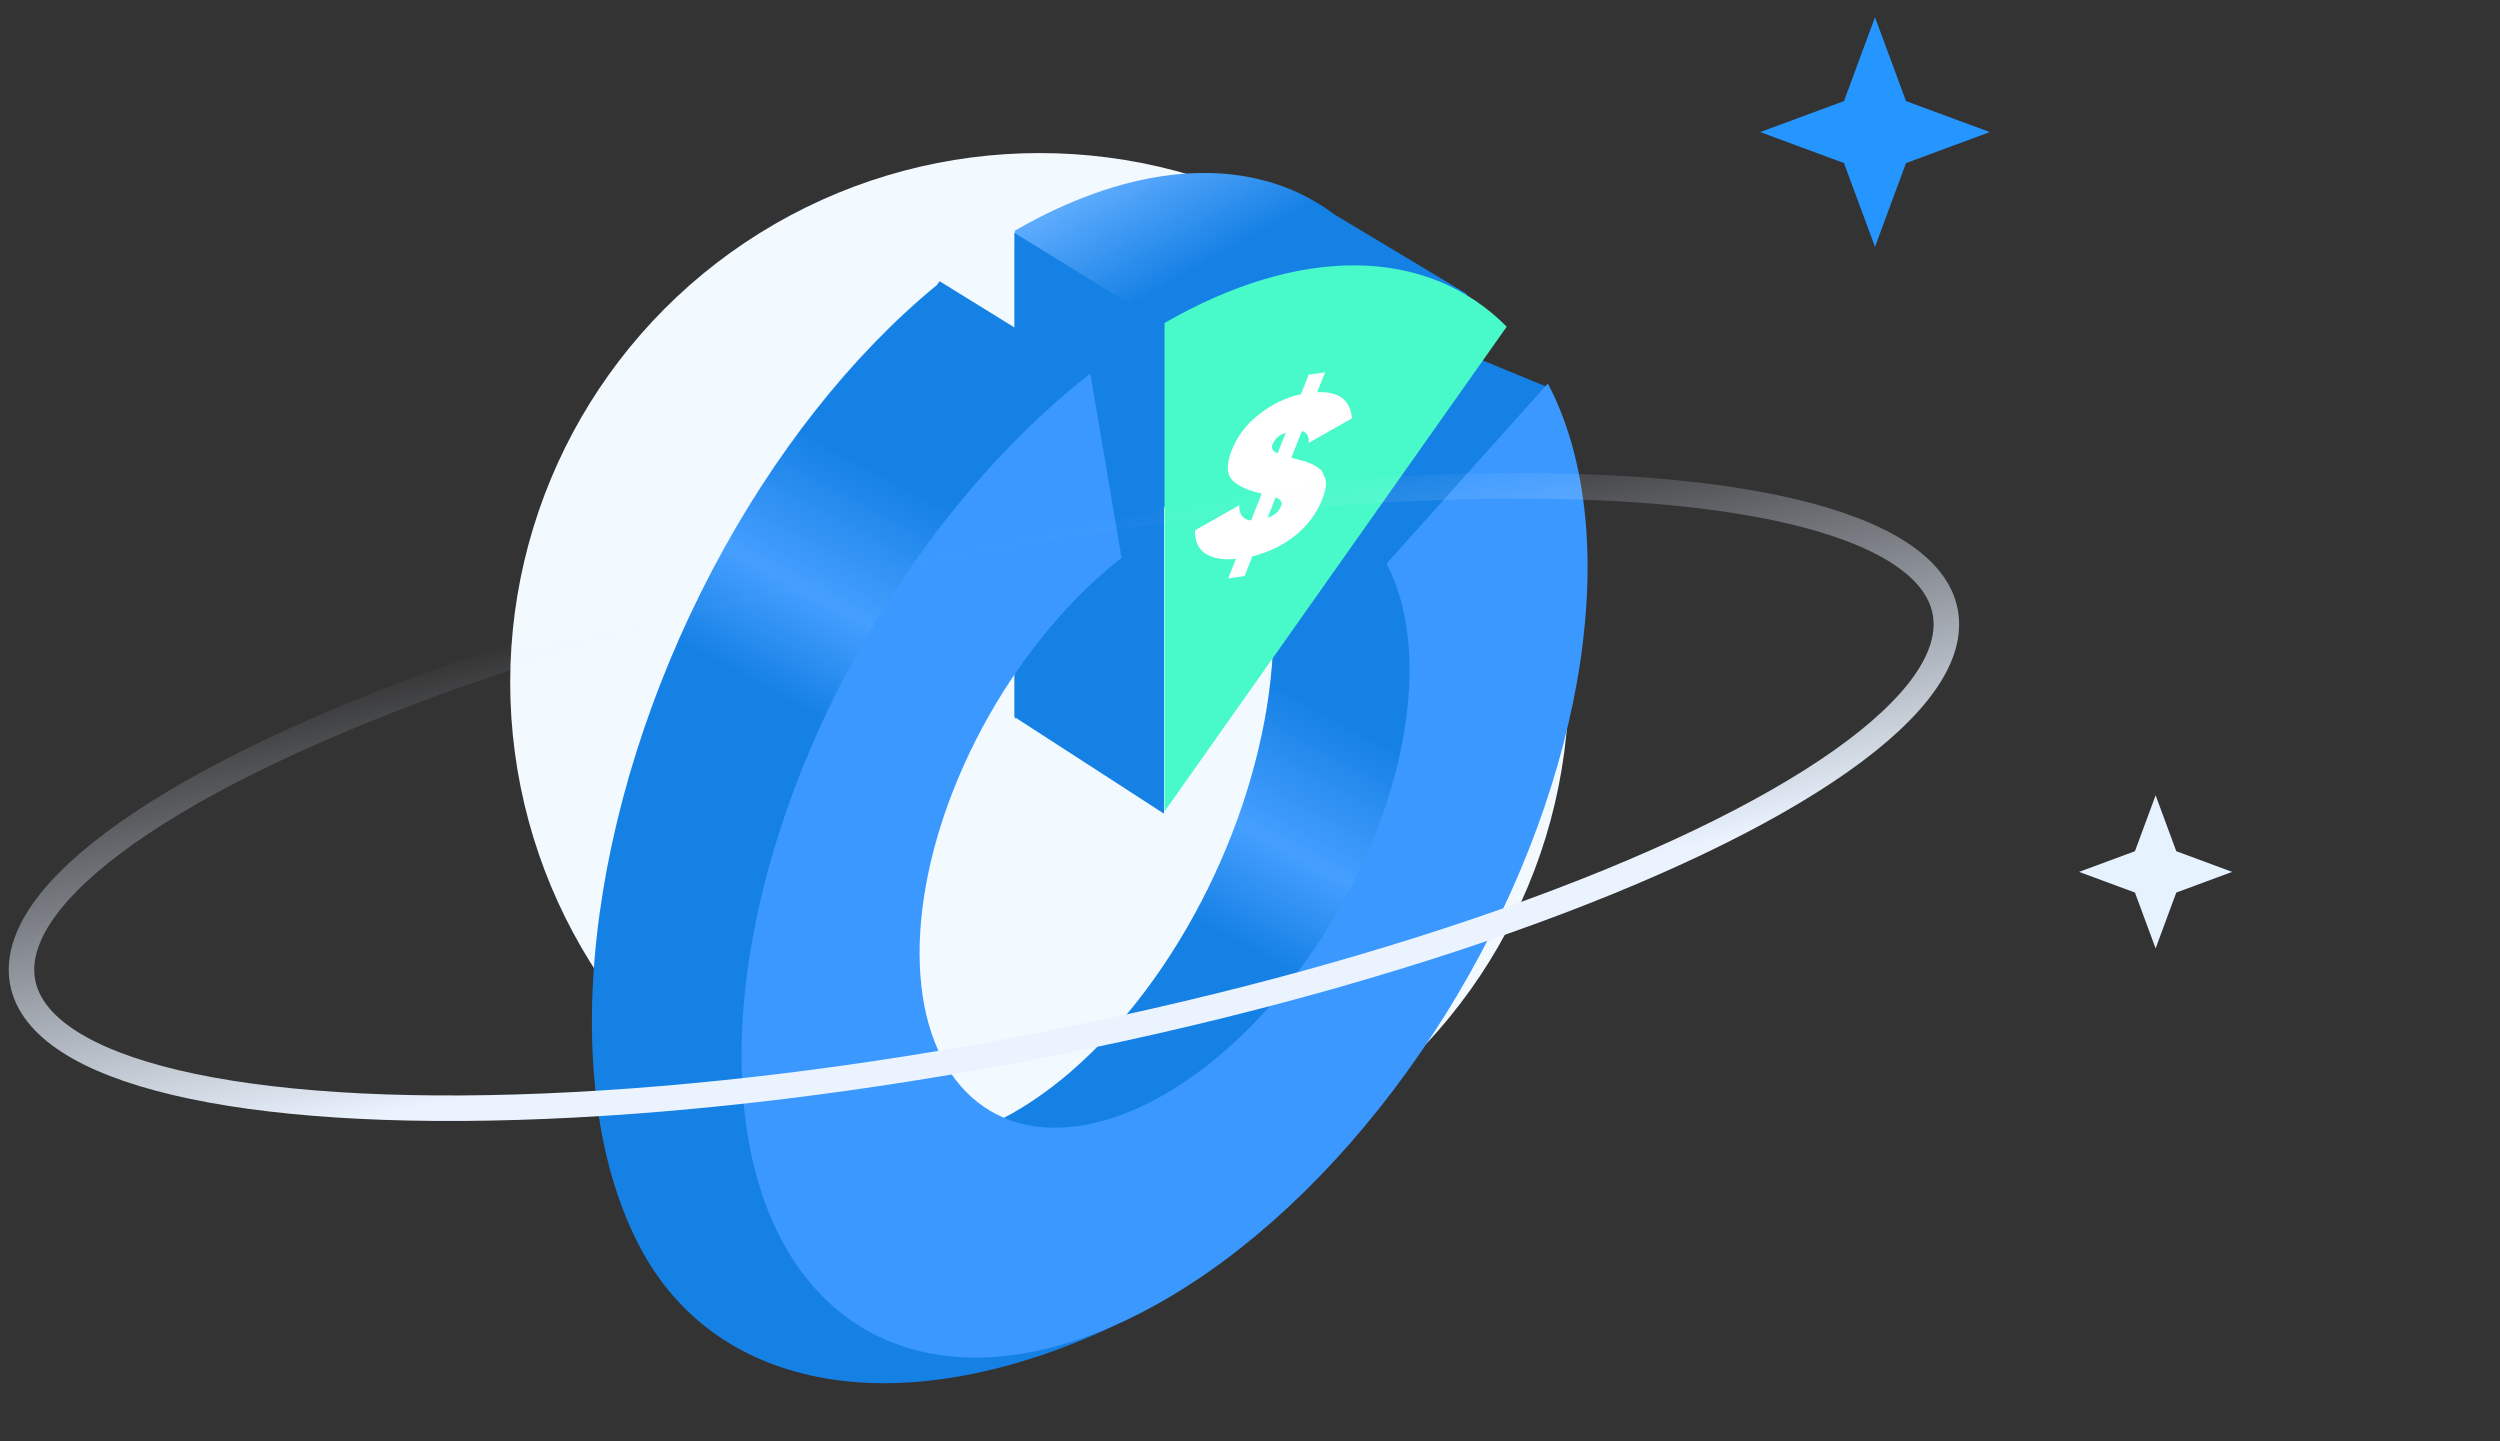 <svg width="196" height="113" viewBox="0 0 196 113" fill="none" xmlns="http://www.w3.org/2000/svg">
<rect x="0" y="0" width="196" height="113" fill="#333333" stroke="none"/>
<circle cx="81.5" cy="53.5" r="41.5" fill="#F2F9FF"/>
<path fill-rule="evenodd" clip-rule="evenodd" d="M73.662 22.047L85.392 29.292L75.732 43.782L59.569 76.741C59.904 79.194 60.553 81.4 61.505 83.27C63.425 87.041 66.477 89.258 70.235 89.61C73.993 89.962 78.267 88.431 82.457 85.232C86.648 82.033 90.544 77.327 93.6 71.774C96.655 66.221 98.716 60.1 99.494 54.27C100.271 48.44 99.726 43.194 97.935 39.269L109.62 25.467C112.551 31.89 113.443 40.474 112.171 50.013C112.17 50.022 112.169 50.031 112.168 50.04L119.547 55.485L110.232 74.142L106.048 71.496C104.987 73.927 103.81 76.322 102.527 78.654C100.599 82.157 99.451 85.664 98.374 88.95C96.658 94.19 95.125 98.871 90.911 102.087C82.976 106.572 74.058 109.099 66.416 108.297C58.775 107.495 53.15 103.637 50.01 97.466C46.869 91.296 45.741 82.892 46.784 73.435C47.827 63.978 50.988 53.942 55.824 44.737C60.59 35.664 66.747 27.847 73.453 22.348L73.662 22.047Z" fill="url(#paint0_linear_580_9847)"/>
<path fill-rule="evenodd" clip-rule="evenodd" d="M94.623 13.561C89.961 13.511 84.803 15.059 79.571 18.08L79.571 18.249L79.526 18.252L79.571 18.279L79.571 56.375L102.145 24.392L115.061 23.082L104.711 16.872L104.696 16.873C101.889 14.732 98.47 13.602 94.623 13.561Z" fill="url(#paint1_linear_580_9847)"/>
<path d="M109.542 25.497L121.272 30.327L109.542 43.437L97.812 39.297L109.542 25.497Z" fill="#1681E5"/>
<path d="M91.257 25.497L79.527 18.252V56.202L91.257 63.792V25.497Z" fill="#1681E5"/>
<path d="M121.35 30.066C124.282 35.622 125.174 43.232 123.902 51.83C122.63 60.428 119.257 69.581 114.257 78.004C109.257 86.428 102.881 93.699 96.025 98.797C89.168 103.895 82.174 106.564 76.025 106.43C69.876 106.295 64.881 103.364 61.74 98.047C58.6 92.73 57.472 85.294 58.515 76.784C59.557 68.274 62.718 59.117 67.554 50.597C72.39 42.077 78.658 34.623 85.478 29.281L87.929 43.733C83.979 46.827 80.349 51.144 77.549 56.078C74.748 61.012 72.917 66.315 72.313 71.244C71.71 76.172 72.363 80.478 74.182 83.557C76 86.636 78.893 88.334 82.454 88.412C86.015 88.49 90.066 86.944 94.037 83.992C98.008 81.039 101.7 76.828 104.596 71.95C107.491 67.072 109.444 61.771 110.181 56.792C110.918 51.812 110.401 47.405 108.704 44.188L121.35 30.066Z" fill="#3A98FF"/>
<path d="M91.3 25.324C96.532 22.303 101.69 20.755 106.352 20.805C111.014 20.856 115.049 22.503 118.125 25.614L91.3 63.619L91.3 25.324Z" fill="#48FAC9"/>
<path d="M103.656 39.16C103.222 40.26 102.522 41.199 101.556 41.977C100.59 42.755 99.468 43.301 98.189 43.613L97.58 45.157L96.291 45.349L96.894 43.822C95.842 43.912 95.034 43.765 94.469 43.381C93.921 42.984 93.662 42.382 93.692 41.576L97.154 39.608C97.133 40.335 97.443 40.734 98.085 40.806L98.919 38.694L98.774 38.666C97.876 38.454 97.183 38.145 96.697 37.738C96.162 37.25 96.119 36.438 96.567 35.302C97.011 34.178 97.73 33.236 98.723 32.476C99.742 31.679 100.833 31.155 101.995 30.904L102.597 29.378L103.886 29.187L103.269 30.748C104.962 30.675 105.87 31.358 105.995 32.799L102.601 34.723C102.637 34.194 102.458 33.887 102.064 33.8L101.237 35.894L101.256 35.892L101.694 36.01L102.181 36.138C102.337 36.182 102.484 36.232 102.624 36.29C102.839 36.358 103.096 36.498 103.393 36.71C103.461 36.744 103.51 36.782 103.54 36.822C103.583 36.86 103.617 36.905 103.643 36.957C103.685 36.995 103.709 37.036 103.715 37.08C103.738 37.109 103.758 37.162 103.774 37.238C103.807 37.3 103.833 37.352 103.851 37.393C104.044 37.755 103.979 38.343 103.656 39.16ZM99.763 34.844C99.642 35.151 99.776 35.382 100.166 35.536L100.804 33.921C100.278 34.11 99.932 34.418 99.763 34.844ZM100.011 39L99.381 40.597C99.918 40.405 100.269 40.103 100.432 39.689C100.558 39.369 100.418 39.14 100.011 39Z" fill="white"/>
<path d="M147 1.355L149.431 7.925L156 10.355L149.431 12.786L147 19.355L144.569 12.786L138 10.355L144.569 7.925L147 1.355Z" fill="#2595FF"/>
<path d="M169 62.355L170.621 66.735L175 68.356L170.621 69.976L169 74.356L167.379 69.976L163 68.356L167.379 66.735L169 62.355Z" fill="#E6F3FF"/>
<ellipse cx="77.14" cy="62.487" rx="76.75" ry="19.955" transform="rotate(-10.919 77.14 62.487)" stroke="url(#paint2_linear_580_9847)" stroke-width="2" stroke-linecap="round"/>
<defs>
<linearGradient id="paint0_linear_580_9847" x1="99.439" y1="33.504" x2="69.194" y2="89.686" gradientUnits="userSpaceOnUse">
<stop offset="0.274" stop-color="#1681E5"/>
<stop offset="0.446" stop-color="#459FFF"/>
<stop offset="0.576" stop-color="#1681E5"/>
<stop offset="0.862" stop-color="#1681E5"/>
</linearGradient>
<linearGradient id="paint1_linear_580_9847" x1="97.294" y1="7.847" x2="107.253" y2="25.605" gradientUnits="userSpaceOnUse">
<stop stop-color="#60ADFE"/>
<stop offset="0.482" stop-color="#1681E5"/>
</linearGradient>
<linearGradient id="paint2_linear_580_9847" x1="42.972" y1="77.847" x2="42.56" y2="43.531" gradientUnits="userSpaceOnUse">
<stop stop-color="#EAF3FE"/>
<stop offset="1" stop-color="#E3EDFF" stop-opacity="0"/>
</linearGradient>
</defs>
</svg>
